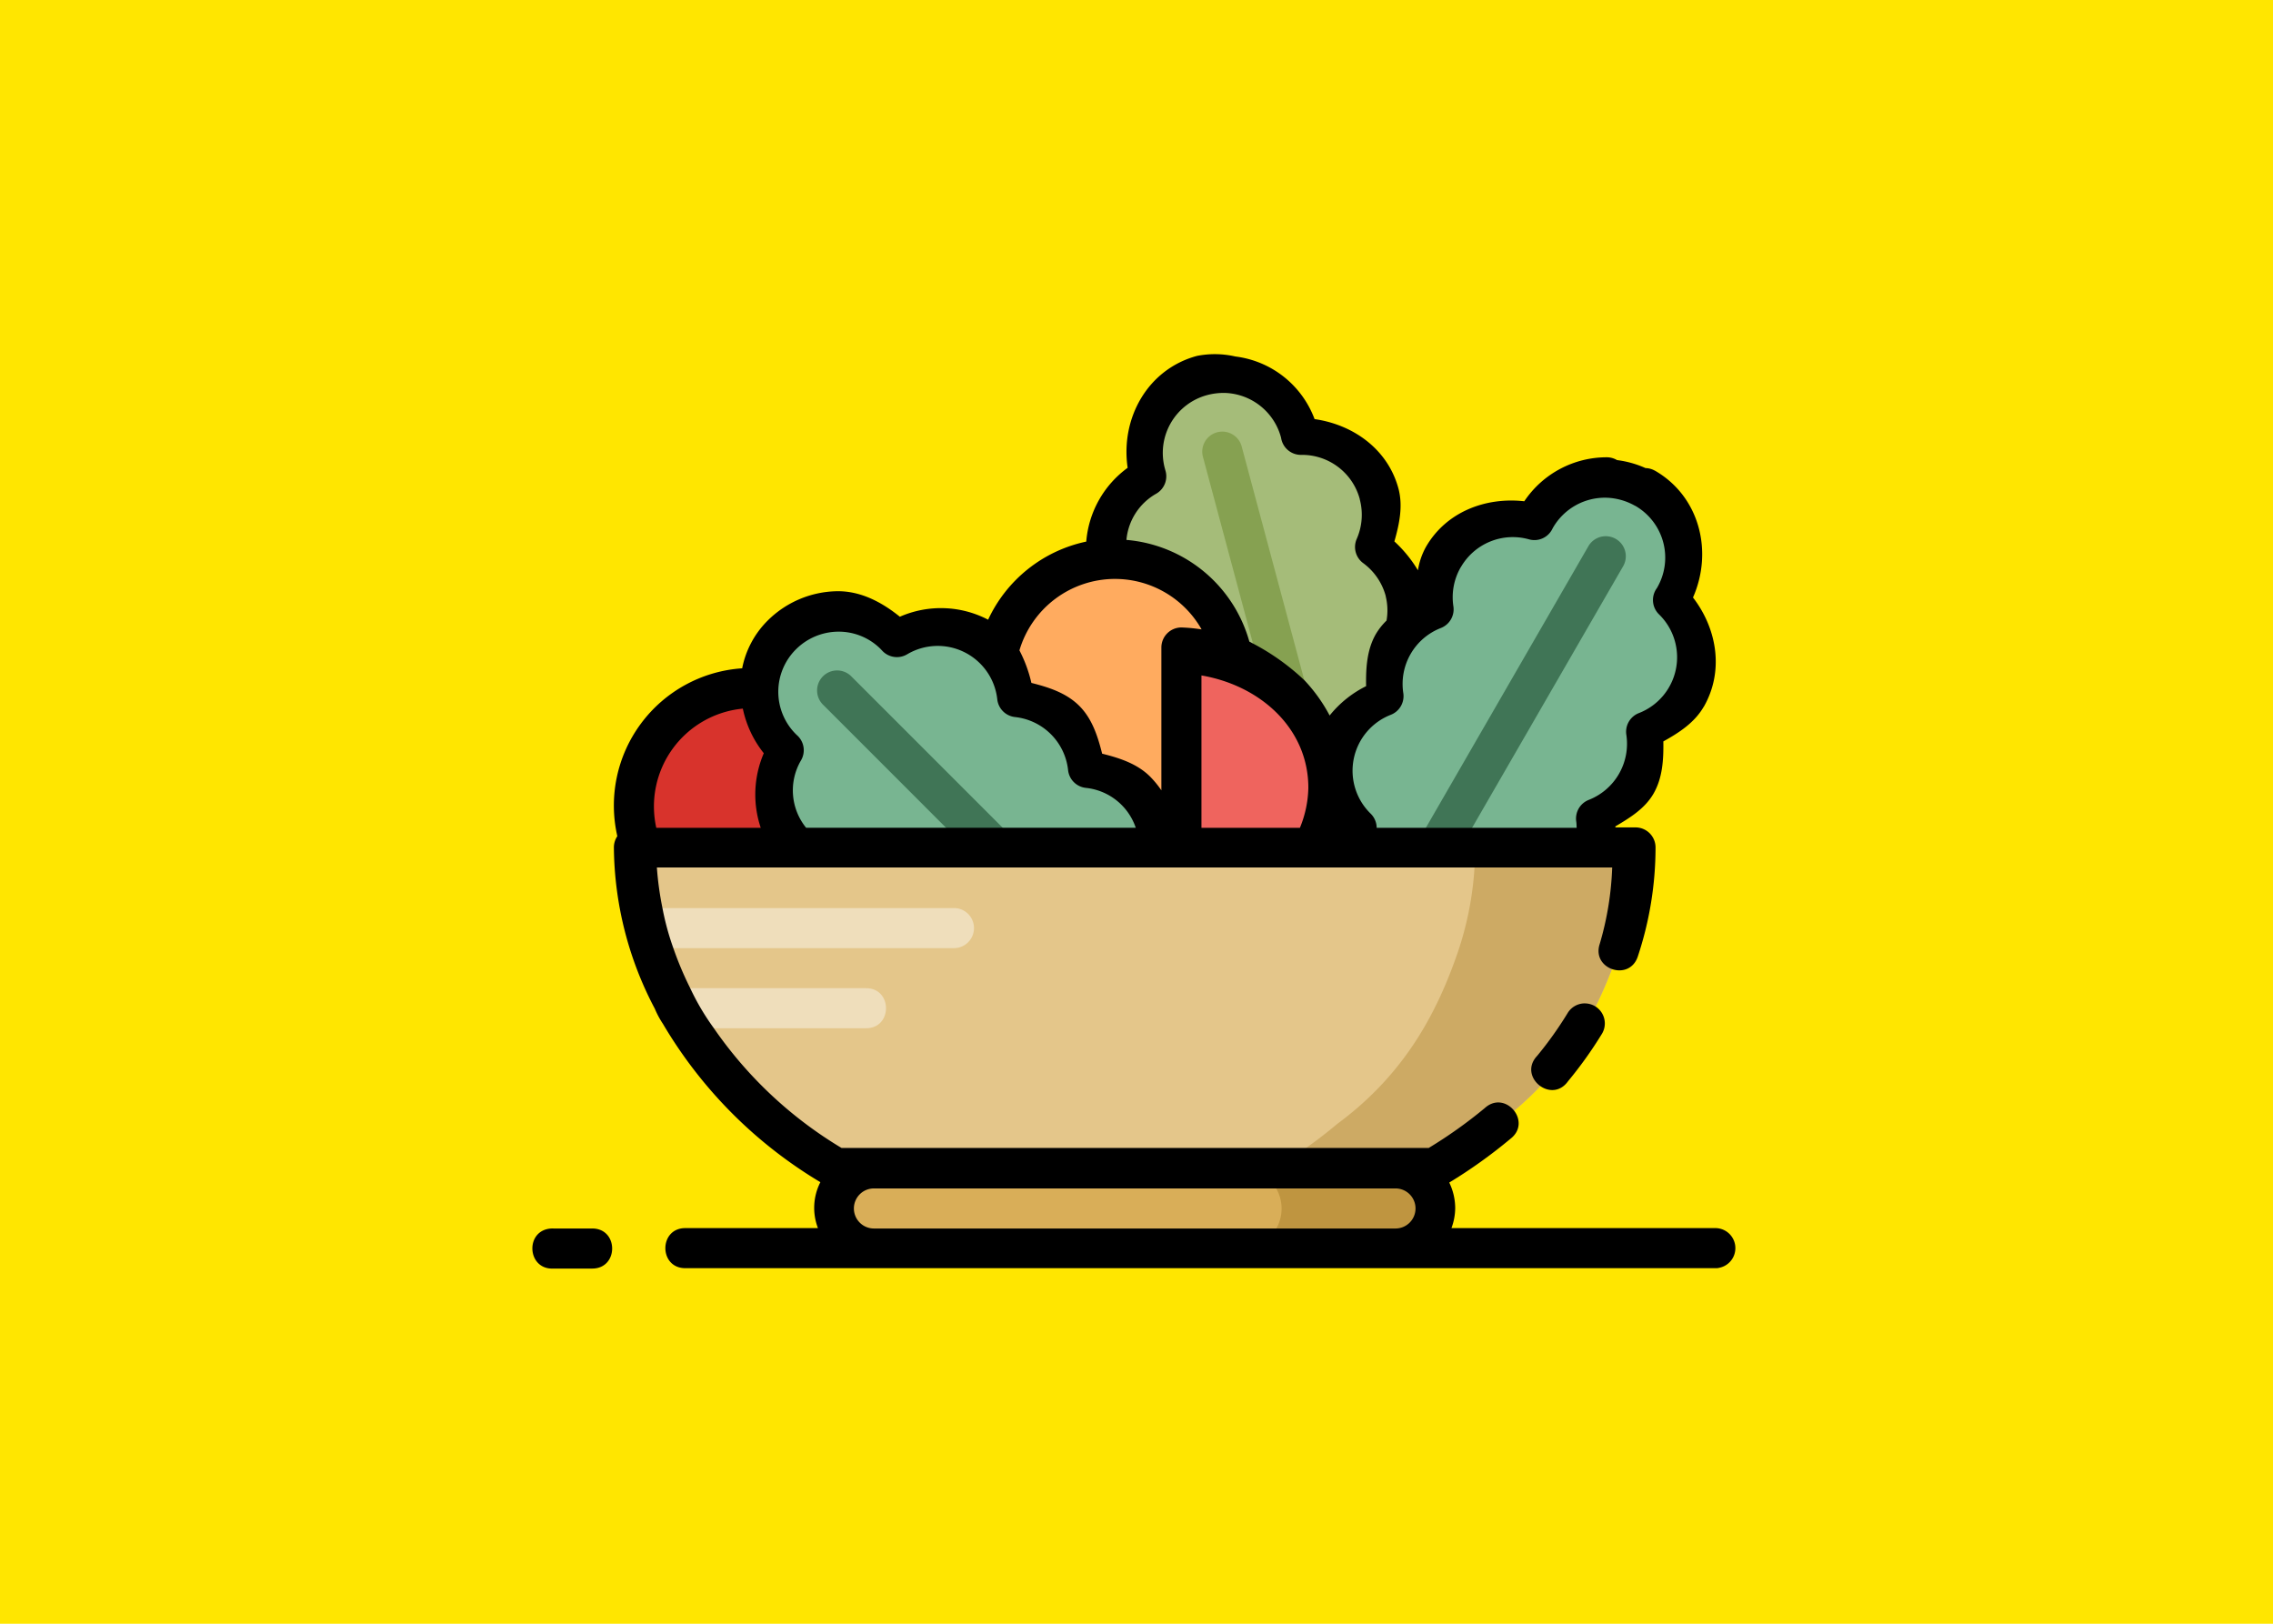 <svg xmlns="http://www.w3.org/2000/svg" xmlns:xlink="http://www.w3.org/1999/xlink" width="350" height="250" viewBox="0 0 350 250">
  <defs>
    <clipPath id="clip-Mesa_de_trabajo_2">
      <rect width="350" height="250"/>
    </clipPath>
  </defs>
  <g id="Mesa_de_trabajo_2" data-name="Mesa de trabajo – 2" clip-path="url(#clip-Mesa_de_trabajo_2)">
    <rect width="350" height="250" fill="#ffe600"/>
    <g id="layer1" transform="translate(80.99 -971.006)">
      <g id="g16697" transform="translate(0.987 1025.536)">
        <path id="path6923" d="M342.4,1264.673a50.106,50.106,0,0,0,2.581-15.817H190.749c.031,19.519,11.607,37.778,30.991,49.354H314.1a74.213,74.213,0,0,0,9.656-6.867c10.16-7.5,15.279-16.774,18.645-26.669Z" transform="translate(-175.144 -1172.854)" fill="#e4c68a"/>
        <path id="path6909" d="M220.714,1237.018a12.936,12.936,0,0,0-3.3.419h0a12.339,12.339,0,0,0-8.724,15.11c.031.129.07.259.109.382a12.339,12.339,0,0,0-1.241,20.689,12.3,12.3,0,0,0,4,14.892,12.315,12.315,0,0,0,11.423,17.278c.025.123.043.253.072.376a12.333,12.333,0,0,0,1.856,3.916h20.158a12.34,12.34,0,0,0,1.831-10.3c-.037-.123-.078-.247-.12-.37a12.348,12.348,0,0,0,1.241-20.7,12.323,12.323,0,0,0-3.988-14.893,12.309,12.309,0,0,0-11.423-17.266c-.025-.136-.056-.265-.085-.395a12.339,12.339,0,0,0-11.808-9.146Z" transform="translate(-114.287 -1234.098)" fill="#a5bc79"/>
        <path id="path6911" d="M250.417,1239.623a12.342,12.342,0,0,0-10.977,6.169c-.062.117-.122.234-.181.352a12.345,12.345,0,0,0-15.519,13.747,12.341,12.341,0,0,0-7.712,13.363,12.318,12.318,0,0,0-4.133,20.292c-.07.1-.138.216-.2.327a12.347,12.347,0,0,0-1.145,2.735H248.61a12.336,12.336,0,0,0,.144-4.495,12.341,12.341,0,0,0,7.712-13.363,12.3,12.3,0,0,0,4.133-20.291c.078-.111.154-.222.229-.339a12.339,12.339,0,0,0-4.519-16.845H256.3a12.346,12.346,0,0,0-5.88-1.65Z" transform="translate(-85.001 -1220.601)" fill="#78b591"/>
        <circle id="circle6913" cx="18.508" cy="18.508" r="18.508" transform="translate(71.163 31.545)" fill="#ffab5f"/>
        <path id="path6915" d="M209.258,1244.86a18.475,18.475,0,0,0-17.435,24.677h34.858a18.446,18.446,0,0,0-17.423-24.677Z" transform="translate(-175.141 -1193.512)" fill="#d8332c"/>
        <path id="path6917" d="M206.013,1242.983a12.339,12.339,0,0,0-8.543,21.062c.1.093.191.185.289.278a12.339,12.339,0,0,0,1.892,15H255.6a12.3,12.3,0,0,0-10.977-12.29,12.3,12.3,0,0,0-10.9-10.905,12.313,12.313,0,0,0-18.532-9.242c-.087-.1-.175-.2-.265-.3a12.34,12.34,0,0,0-8.9-3.615Z" transform="translate(-159.077 -1203.295)" fill="#78b591"/>
        <path id="path6919" d="M208.106,1238.47a3.085,3.085,0,0,0-3.049,3.929l14.5,54.1a3.087,3.087,0,1,0,5.965-1.591l-14.5-54.113a3.084,3.084,0,0,0-2.916-2.325Z" transform="translate(-101.791 -1226.544)" fill="#86a151"/>
        <path id="path6921" d="M204.416,1243.86v30.846h20.363a20.617,20.617,0,0,0,2.265-9.254c0-11.925-10.135-21.592-22.628-21.592Z" transform="translate(-104.498 -1198.681)" fill="#ef645e"/>
        <path id="path6925" d="M193.835,1250.36a3.085,3.085,0,0,0,0,6.17h46.221a3.085,3.085,0,0,0,0-6.17Z" transform="translate(-175.141 -1165.081)" fill="#efdebb"/>
        <rect id="rect6927" width="92.538" height="12.338" rx="1" transform="translate(46.455 125.379)" fill="#d9ae58"/>
        <path id="rect7048" d="M205.92,1256.86a6.169,6.169,0,1,1,0,12.338h23.629a6.169,6.169,0,1,0,0-12.338Z" transform="translate(-96.724 -1131.481)" fill="#bf9540"/>
        <path id="path6937" d="M239.109,1241.08a3.084,3.084,0,0,0-2.723,1.591l-25.556,44.269a3.085,3.085,0,1,0,5.338,3.085l25.568-44.269a3.085,3.085,0,0,0-2.627-4.675Z" transform="translate(-73.81 -1213.052)" fill="#407556"/>
        <path id="path6945" d="M198.4,1244.43a3.084,3.084,0,0,0-2.145,5.289L220,1273.469a3.085,3.085,0,1,0,4.362-4.362l-23.749-23.749a3.081,3.081,0,0,0-2.217-.927Z" transform="translate(-151.487 -1195.735)" fill="#407556"/>
        <path id="path6949" d="M194.627,1252.36c-4.171-.062-4.171,6.229,0,6.169h27.966c4.171.061,4.171-6.229,0-6.169Z" transform="translate(-171.27 -1154.744)" fill="#efdebb"/>
        <path id="path7043" d="M237.627,1248.86a50.137,50.137,0,0,1-2.591,15.821c-3.366,9.9-8.48,19.167-18.64,26.664a74.252,74.252,0,0,1-9.651,6.868h24.677a74.239,74.239,0,0,0,9.651-6.868c10.16-7.5,15.274-16.769,18.64-26.664a50.136,50.136,0,0,0,2.591-15.821Z" transform="translate(-92.458 -1172.835)" fill="#cdaa64"/>
        <path id="path6953" d="M188.743,1258.86H367.65" transform="translate(-185.515 -1121.143)" fill="none"/>
        <path id="path14053" d="M290.568,1236.8c-7.613,2.041-11.812,9.608-10.688,17.231a15.615,15.615,0,0,0-6.374,11.362,21.59,21.59,0,0,0-15.11,12.025,15.726,15.726,0,0,0-13.592-.456c-2.79-2.257-6.054-3.98-9.676-3.928h-.012a15.5,15.5,0,0,0-10.664,4.518,14.222,14.222,0,0,0-3.928,7.35A21.176,21.176,0,0,0,201.3,1310.75a3.089,3.089,0,0,0-.53,1.748,54.035,54.035,0,0,0,6.3,24.809,13.774,13.774,0,0,0,1.253,2.338,69.474,69.474,0,0,0,24.243,24.375,8.693,8.693,0,0,0-.374,7.073H211.826c-4.171-.062-4.171,6.229,0,6.169H370.37a2.044,2.044,0,0,0,.614-.062,3.085,3.085,0,0,0-.614-6.109H329.74a9.013,9.013,0,0,0,.578-3.084,9.1,9.1,0,0,0-.916-3.928,77.409,77.409,0,0,0,9.435-6.748c3.379-2.628-.818-7.6-3.976-4.71a71.41,71.41,0,0,1-8.627,6.133H235.828a63.515,63.515,0,0,1-19.713-18.508,37.515,37.515,0,0,1-3.627-6.169h0a50.983,50.983,0,0,1-2.591-6.169,40.664,40.664,0,0,1-1.663-6.169h0a47.958,47.958,0,0,1-.843-6.169h147.1a47.189,47.189,0,0,1-1.916,11.76c-1.3,3.9,4.555,5.855,5.856,1.952a53.263,53.263,0,0,0,2.735-16.8,3.085,3.085,0,0,0-3.085-3.084h-3.1c0-.062,0-.1,0-.154,2.259-1.34,4.539-2.74,5.868-5.037,1.407-2.431,1.562-5.267,1.518-8.049,2.431-1.347,4.8-2.888,6.205-5.314h.012c3.135-5.45,2.1-11.966-1.651-16.844,3.134-7.094,1.015-15.558-5.844-19.52h-.012a3.117,3.117,0,0,0-1.458-.407,15.271,15.271,0,0,0-4.386-1.229,3.093,3.093,0,0,0-1.506-.432h0a15.282,15.282,0,0,0-12.772,6.772c-6-.672-12.038,1.655-15.134,7.013a10.823,10.823,0,0,0-1.241,3.616,20.03,20.03,0,0,0-3.627-4.446c.761-2.665,1.346-5.431.627-8.134-1.617-6.014-6.892-9.837-12.917-10.7a14.974,14.974,0,0,0-12.194-9.64,14.193,14.193,0,0,0-5.906-.092Zm4.075,5.7h.012a9.245,9.245,0,0,1,8.832,6.832c.019.068.031.161.037.179a3.085,3.085,0,0,0,3.073,2.531,9.2,9.2,0,0,1,9.037,6.844h-.012a9.239,9.239,0,0,1-.47,6.1,3.086,3.086,0,0,0,1,3.724,9.273,9.273,0,0,1,3.47,5.072h-.012a9.084,9.084,0,0,1,.133,3.772,10.06,10.06,0,0,0-1.627,2.048c-1.408,2.432-1.563,5.265-1.518,8.049a16.788,16.788,0,0,0-5.615,4.519,24.669,24.669,0,0,0-3.868-5.411,35.439,35.439,0,0,0-7.916-5.663c-.2-.093-.377-.216-.578-.3a21.52,21.52,0,0,0-18.929-15.664,9.113,9.113,0,0,1,4.579-7.109,3.085,3.085,0,0,0,1.422-3.591c-.037-.117-.049-.179-.049-.179a.243.243,0,0,0-.025-.086,9.215,9.215,0,0,1,6.531-11.338,9.807,9.807,0,0,1,2.494-.327Zm31.174,66.961h-7.591a3.088,3.088,0,0,0-.928-2.182,9.237,9.237,0,0,1,3.1-15.218,3.085,3.085,0,0,0,1.928-3.338,9.242,9.242,0,0,1,5.784-10.025,3.084,3.084,0,0,0,1.928-3.337,9.24,9.24,0,0,1,1.133-6.024h.012a9.223,9.223,0,0,1,10.495-4.291,3.078,3.078,0,0,0,3.591-1.591c.037-.067.064-.129.1-.191a9.239,9.239,0,0,1,8.23-4.627l0,0a9.527,9.527,0,0,1,4.41,1.241h.025a9.209,9.209,0,0,1,3.374,12.616.344.344,0,0,1-.072.111,3.084,3.084,0,0,0,.361,3.987,9.223,9.223,0,0,1-3.1,15.206,3.084,3.084,0,0,0-1.928,3.337,9.28,9.28,0,0,1-5.784,10.025,3.085,3.085,0,0,0-1.928,3.338c.049.321.043.641.062.964H332.938Zm-47.9-38.32a15.336,15.336,0,0,1,13.351,7.772,25.745,25.745,0,0,0-3.109-.3,3.085,3.085,0,0,0-3.085,3.085v21.99a15.414,15.414,0,0,0-1.723-2.1c-1.99-1.99-4.691-2.868-7.4-3.542-.672-2.683-1.537-5.371-3.506-7.35-1.987-1.99-4.683-2.868-7.386-3.544a20.935,20.935,0,0,0-1.843-5.012,15.356,15.356,0,0,1,14.7-11Zm-25.99,38.315H230.373a9.128,9.128,0,0,1-.8-10.362,3.084,3.084,0,0,0-.53-3.819c-.074-.068-.154-.142-.229-.216a9.208,9.208,0,0,1,0-13.086,9.313,9.313,0,0,1,6.41-2.711h.012a9.117,9.117,0,0,1,6.639,2.7c.043.062.075.074.157.167a3.085,3.085,0,0,0,3.88.626,9.226,9.226,0,0,1,13.893,6.917,3.085,3.085,0,0,0,2.735,2.735,9.213,9.213,0,0,1,8.169,8.17,3.084,3.084,0,0,0,2.735,2.735,9.108,9.108,0,0,1,7.687,6.145H251.929ZM291.245,1286c9.17,1.577,16.459,8.246,16.459,17.291a16.907,16.907,0,0,1-1.3,6.169H291.245Zm-70.621,5.109a16.4,16.4,0,0,0,3.229,6.869,16.088,16.088,0,0,0-.47,11.483H207.3a15.127,15.127,0,0,1,13.326-18.351Zm129.433,45.39a3.092,3.092,0,0,0-2.446,1.517,56.721,56.721,0,0,1-4.663,6.543c-3.047,3.2,2.186,7.515,4.747,3.916a63.063,63.063,0,0,0,5.181-7.242,3.084,3.084,0,0,0-2.506-4.735,3.12,3.12,0,0,0-.313,0Zm-109.19,28.484h80.2a3.085,3.085,0,1,1,0,6.169h-80.2a3.085,3.085,0,1,1,0-6.169Zm-49.715,6.169c-4.113.21-3.8,6.379.313,6.169h5.9c4.169.074,4.193-6.209.025-6.169h-5.929A3.122,3.122,0,0,0,191.152,1371.151Z" transform="translate(-188.22 -1236.536)"/>
      </g>
    </g>
  </g>
</svg>
